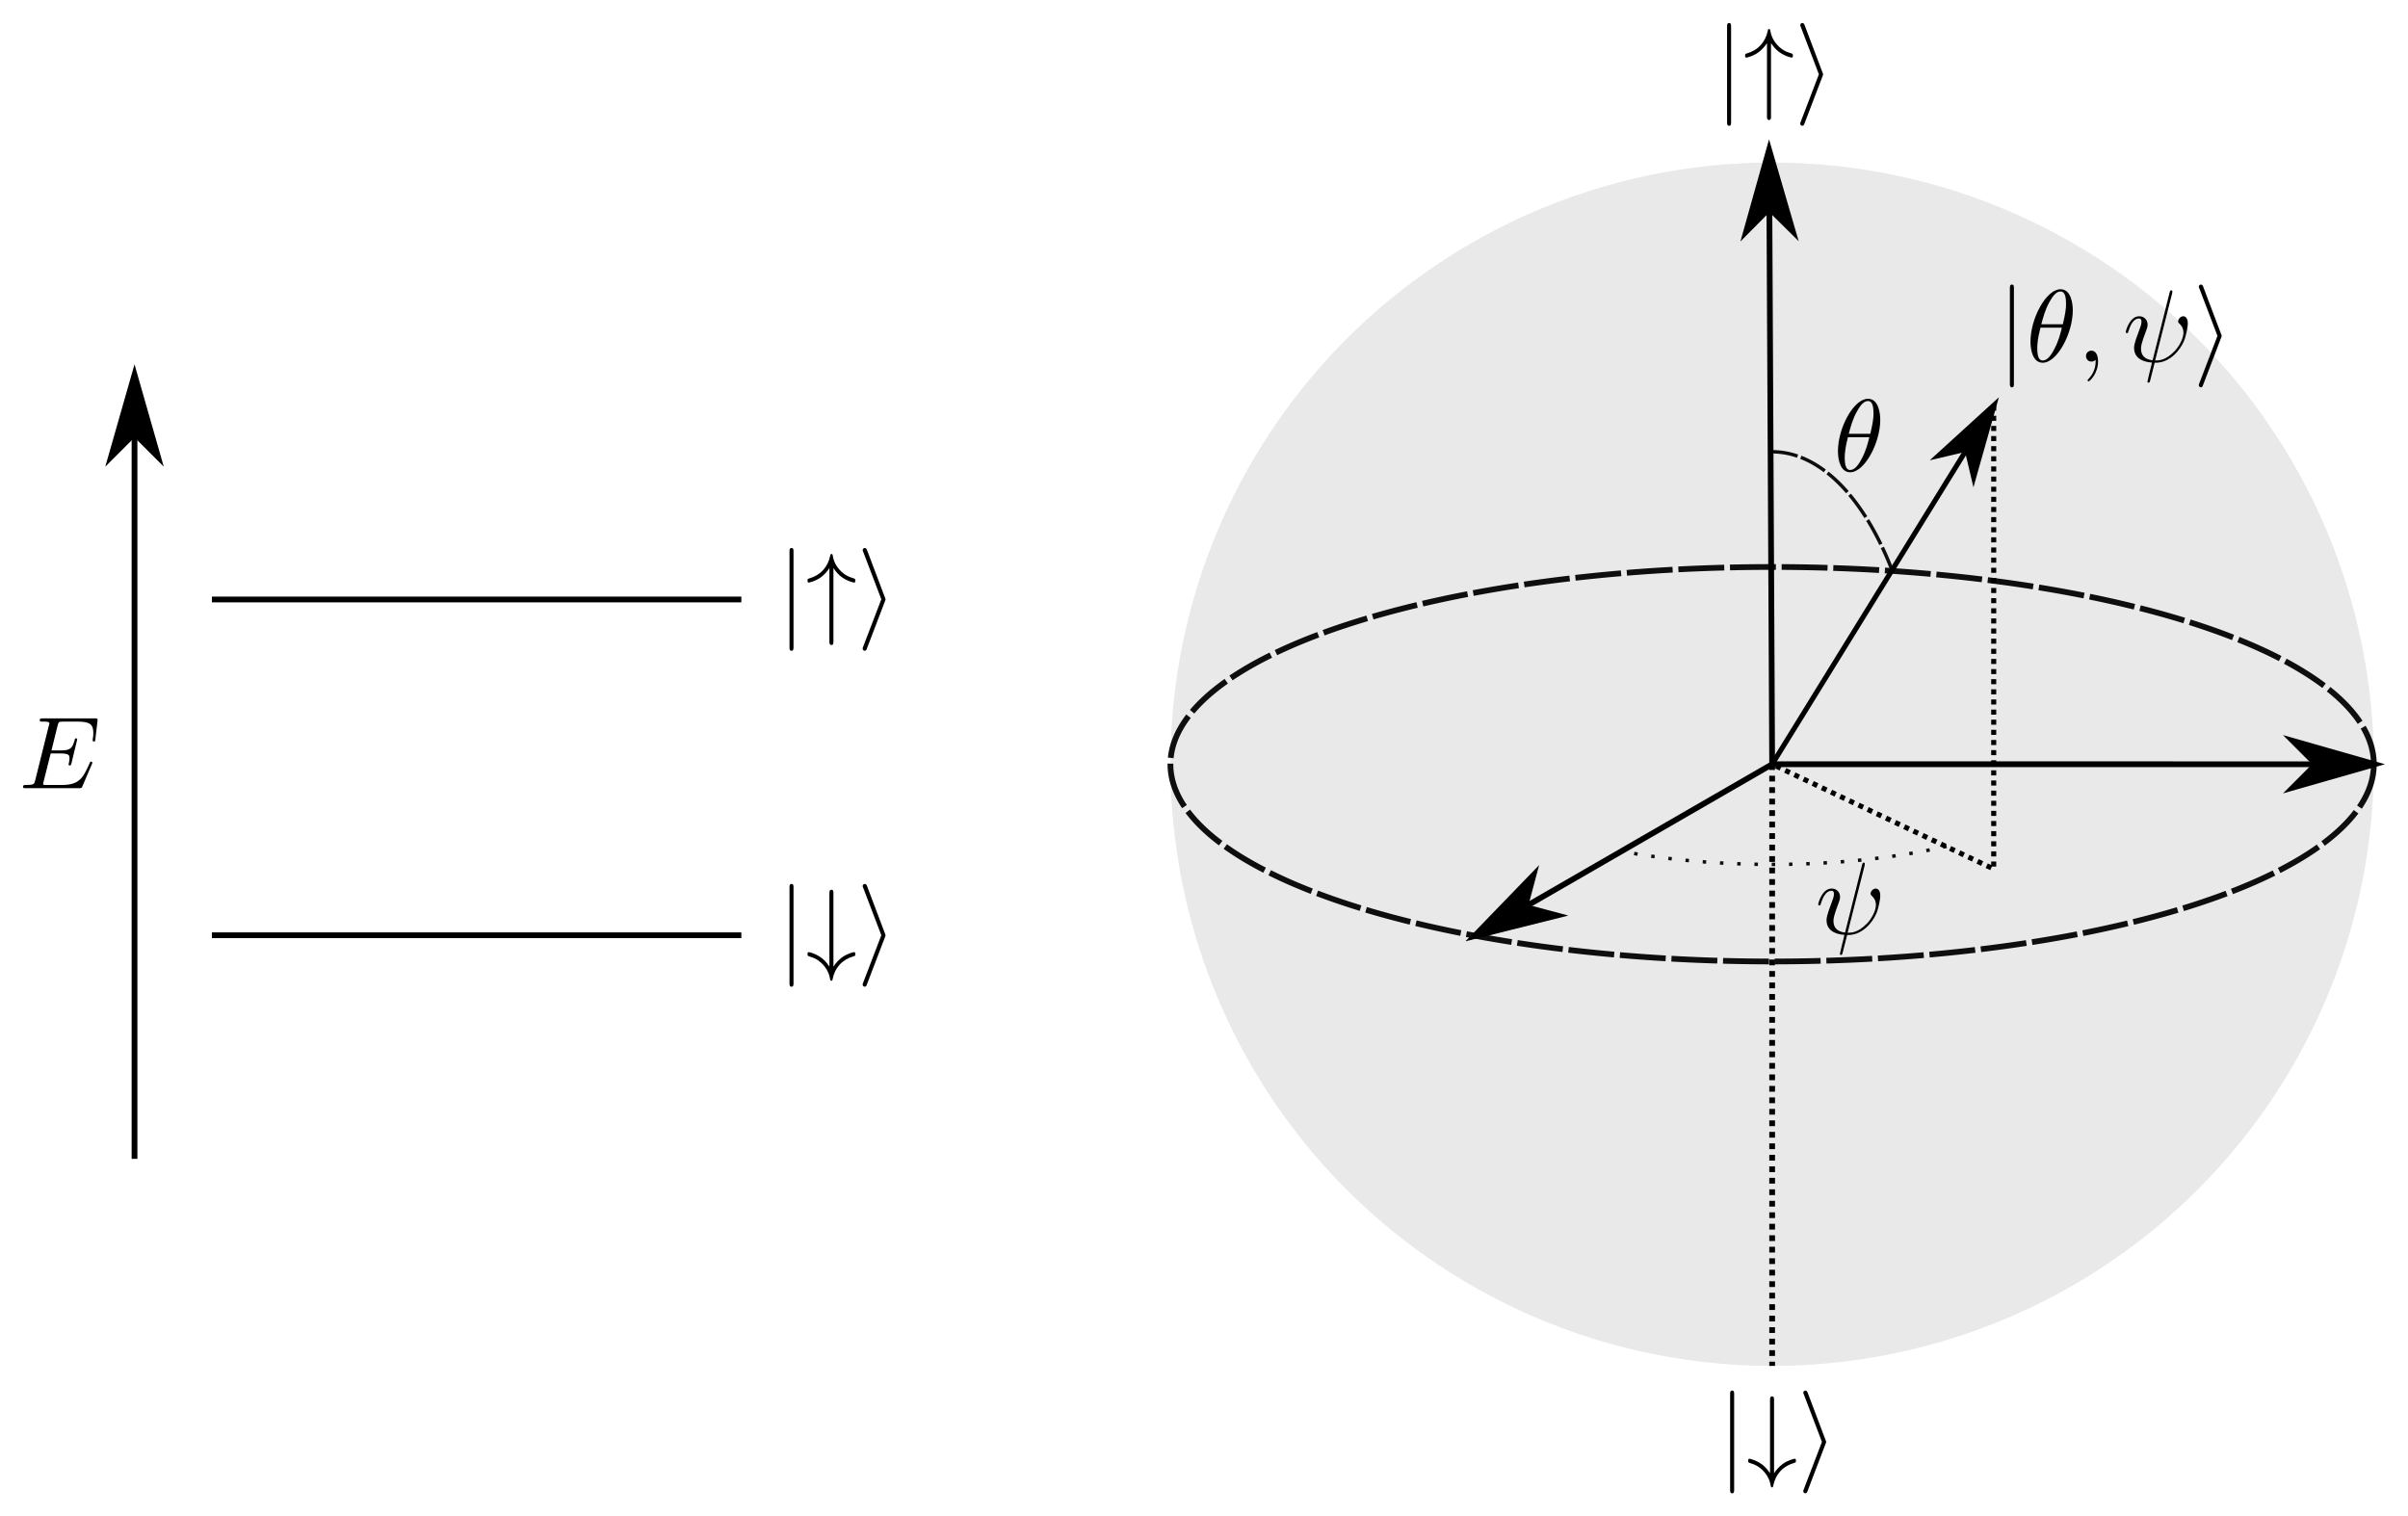 <?xml version="1.0" encoding="UTF-8" standalone="no"?>
<!-- Created with Inkscape (http://www.inkscape.org/) -->

<svg
   width="209.157mm"
   height="131.718mm"
   viewBox="0 0 209.157 131.718"
   version="1.1"
   id="svg5"
   sodipodi:docname="two-level.svg"
   inkscape:version="1.1.2 (0a00cf5339, 2022-02-04, custom)"
   xmlns:inkscape="http://www.inkscape.org/namespaces/inkscape"
   xmlns:sodipodi="http://sodipodi.sourceforge.net/DTD/sodipodi-0.dtd"
   xmlns="http://www.w3.org/2000/svg"
   xmlns:svg="http://www.w3.org/2000/svg"
   xmlns:ns3="http://www.iki.fi/pav/software/textext/">
  <sodipodi:namedview
     id="namedview7"
     pagecolor="#ffffff"
     bordercolor="#666666"
     borderopacity="1.0"
     inkscape:pageshadow="2"
     inkscape:pageopacity="0.0"
     inkscape:pagecheckerboard="0"
     inkscape:document-units="mm"
     showgrid="false"
     inkscape:snap-object-midpoints="true"
     inkscape:snap-intersection-paths="true"
     inkscape:zoom="1.1441868"
     inkscape:cx="442.67248"
     inkscape:cy="211.94092"
     inkscape:window-width="1920"
     inkscape:window-height="1135"
     inkscape:window-x="0"
     inkscape:window-y="259"
     inkscape:window-maximized="1"
     inkscape:current-layer="layer1"
     inkscape:snap-smooth-nodes="true"
     inkscape:object-paths="true"
     inkscape:snap-bbox="false"
     inkscape:bbox-paths="true"
     inkscape:bbox-nodes="true"
     inkscape:snap-bbox-edge-midpoints="true"
     inkscape:snap-bbox-midpoints="true"
     showguides="true"
     inkscape:guide-bbox="true"
     fit-margin-top="2"
     fit-margin-left="2"
     fit-margin-right="2"
     fit-margin-bottom="2"
     lock-margins="true" />
  <defs
     id="defs2">
    <marker
       style="overflow:visible"
       id="Arrow1Lstart"
       refX="0"
       refY="0"
       orient="auto"
       inkscape:stockid="Arrow1Lstart"
       inkscape:isstock="true">
      <path
         transform="matrix(0.8,0,0,0.8,10,0)"
         style="fill:context-stroke;fill-rule:evenodd;stroke:context-stroke;stroke-width:1pt"
         d="M 0,0 5,-5 -12.5,0 5,5 Z"
         id="path1189" />
    </marker>
    <marker
       style="overflow:visible"
       id="Arrow1Lend"
       refX="0"
       refY="0"
       orient="auto"
       inkscape:stockid="Arrow1Lend"
       inkscape:isstock="true">
      <path
         transform="matrix(-0.8,0,0,-0.8,-10,0)"
         style="fill:context-stroke;fill-rule:evenodd;stroke:context-stroke;stroke-width:1pt"
         d="M 0,0 5,-5 -12.5,0 5,5 Z"
         id="path1192" />
    </marker>
  </defs>
  <g
     inkscape:label="Layer 1"
     inkscape:groupmode="layer"
     id="layer1"
     transform="translate(-2.494,-27.39)">
    <circle
       style="opacity:0.94;fill:#e6e6e6;fill-opacity:0.963;stroke:none;stroke-width:0.499;stroke-linejoin:round;stroke-miterlimit:4;stroke-dasharray:none;stroke-dashoffset:0"
       id="path870"
       cx="156.421"
       cy="93.774"
       r="52.263" />
    <path
       id="circle996"
       style="opacity:0.94;fill:none;fill-opacity:0.963;stroke:#000000;stroke-width:0.499;stroke-linejoin:round;stroke-miterlimit:4;stroke-dasharray:3.988, 0.499;stroke-dashoffset:0"
       d="m 208.683,93.774 a 52.263,17.134 0 0 1 -52.263,17.134 52.263,17.134 0 0 1 -52.263,-17.134 52.263,17.134 0 0 1 52.263,-17.134 52.263,17.134 0 0 1 52.263,17.134 z" />
    <g
       id="path1185">
      <path
         style="color:#000000;fill:#000000;-inkscape-stroke:none"
         d="m 156.354,93.525 -25.863,14.932 0.248,0.432 25.75,-14.865 h 52.195 v -0.498 z"
         id="path6158" />
      <g
         id="g6140">
        <g
           id="path6150">
          <path
             style="color:#000000;fill:#000000;fill-rule:evenodd;stroke-width:0.399pt;-inkscape-stroke:none"
             d="m 203.698,93.774 -1.994,1.994 6.98,-1.994 -6.98,-1.994 z"
             id="path6154" />
          <path
             style="color:#000000;fill:#000000;fill-rule:evenodd;-inkscape-stroke:none"
             d="m 200.791,91.242 2.531,2.531 -2.531,2.533 8.859,-2.533 z m 1.826,1.074 5.098,1.457 -5.096,1.455 1.455,-1.455 -0.188,-0.188 z"
             id="path6156" />
        </g>
        <g
           id="path6142">
          <path
             style="color:#000000;fill:#000000;fill-rule:evenodd;stroke-width:0.399pt;-inkscape-stroke:none"
             d="m 134.932,106.181 0.73,-2.724 -5.047,5.217 7.042,-1.763 z"
             id="path6146" />
          <path
             style="color:#000000;fill:#000000;fill-rule:evenodd;-inkscape-stroke:none"
             d="m 136.184,102.533 -6.408,6.625 8.941,-2.238 -3.459,-0.928 z m -1.045,1.846 -0.533,1.99 0.258,0.068 1.732,0.465 -5.146,1.289 z"
             id="path6148" />
        </g>
      </g>
    </g>
    <g
       id="path1187">
      <path
         style="color:#000000;fill:#000000;-inkscape-stroke:none"
         d="m 156.406,40.461 -0.5,0.002 0.266,53.312 0.498,-0.002 z"
         id="path6172" />
      <g
         id="g6162">
        <g
           id="path6164">
          <path
             style="color:#000000;fill:#000000;fill-rule:evenodd;stroke-width:0.399pt;-inkscape-stroke:none"
             d="m 156.181,45.447 2.004,1.984 -2.029,-6.97 -1.96,6.989 z"
             id="path6168" />
          <path
             style="color:#000000;fill:#000000;fill-rule:evenodd;-inkscape-stroke:none"
             d="m 156.152,39.494 -2.488,8.873 2.518,-2.543 2.545,2.518 z m 0.008,1.936 1.482,5.09 -1.463,-1.449 -0.188,0.189 -1.262,1.273 z"
             id="path6170" />
        </g>
      </g>
    </g>
    <g
       transform="matrix(0.894,0,0,0.894,152.507,29.39)"
       ns3:version="1.8.1"
       ns3:texconverter="pdflatex"
       ns3:pdfconverter="inkscape"
       ns3:text="$\\ket{\\uparrow}$"
       ns3:preamble="/home/tana/Documents/Conferences/FINESS22/poster_packages.tex"
       ns3:scale="3.38"
       ns3:alignment="middle center"
       ns3:stroke-to-path="0"
       ns3:jacobian_sqrt="0.894291"
       id="g1605">
      <defs
         id="id-99e73245-8ef5-4d43-b2bd-169705feafc3">
        <g
           id="id-b5d34065-736b-4e69-b8fc-2a62c05e63fe">
          <g
             id="id-66448e23-67ca-4f1e-a440-0381451ea1c5" />
          <g
             id="id-b6625240-ebeb-47a9-850f-d83fe9310f5b">
            <path
               d="m 1.578,-7.125 c 0,-0.172 0,-0.359 -0.188,-0.359 -0.203,0 -0.203,0.188 -0.203,0.359 v 9.266 c 0,0.172 0,0.359 0.203,0.359 0.188,0 0.188,-0.188 0.188,-0.359 z m 0,0"
               id="id-a5d15ec4-432a-4491-84d6-5c38eb37fd38" />
          </g>
          <g
             id="id-cf066c1f-c7de-4f94-8677-fe248bc28983">
            <path
               d="m 2.688,-5.531 c 0.25,0.375 0.516,0.656 0.766,0.844 0.609,0.453 1.219,0.562 1.234,0.562 0.125,0 0.125,-0.109 0.125,-0.188 0,-0.156 0,-0.172 -0.234,-0.25 C 3.906,-4.75 3.516,-5.109 3.297,-5.359 2.781,-5.906 2.656,-6.5 2.609,-6.812 2.594,-6.875 2.547,-6.906 2.5,-6.906 c -0.094,0 -0.109,0.062 -0.125,0.172 C 2.141,-5.625 1.438,-4.844 0.344,-4.531 0.188,-4.484 0.172,-4.484 0.172,-4.312 c 0,0.078 0,0.188 0.125,0.188 0.016,0 0.609,-0.109 1.172,-0.516 0.328,-0.25 0.609,-0.547 0.828,-0.891 v 7.109 c 0,0.172 0,0.359 0.203,0.359 0.188,0 0.188,-0.188 0.188,-0.359 z m 0,0"
               id="id-863c486b-382a-4fcf-92a2-62daa8ffcfe3" />
          </g>
          <g
             id="id-64aabc15-8cd5-497e-8c56-ecdaec39868a">
            <path
               d="M 2.719,-2.328 C 2.766,-2.438 2.766,-2.469 2.766,-2.5 c 0,-0.016 0,-0.047 -0.047,-0.156 L 0.984,-7.25 c -0.062,-0.172 -0.125,-0.234 -0.234,-0.234 -0.109,0 -0.203,0.094 -0.203,0.203 0,0.031 0,0.047 0.047,0.156 L 2.359,-2.5 0.594,2.109 C 0.547,2.219 0.547,2.25 0.547,2.297 0.547,2.406 0.641,2.5 0.75,2.5 0.875,2.5 0.922,2.391 0.953,2.297 Z m 0,0"
               id="id-7b67b8a9-f81d-4a4b-9888-0aab236e5ccd" />
          </g>
        </g>
      </defs>
      <g
         fill="#000000"
         fill-opacity="1"
         id="id-7468e899-0ed9-42d9-80a4-15da085db993"
         transform="translate(-149.9,-127.281)">
        <g
           transform="translate(148.712,134.765)"
           id="g1596">
          <path
             d="m 1.578,-7.125 c 0,-0.172 0,-0.359 -0.188,-0.359 -0.203,0 -0.203,0.188 -0.203,0.359 v 9.266 c 0,0.172 0,0.359 0.203,0.359 0.188,0 0.188,-0.188 0.188,-0.359 z m 0,0"
             id="id-57ada7b7-48ae-45ee-8f5a-31a5363cf5c8" />
        </g>
        <g
           transform="translate(151.48,134.765)"
           id="g1599">
          <path
             d="m 2.688,-5.531 c 0.25,0.375 0.516,0.656 0.766,0.844 0.609,0.453 1.219,0.562 1.234,0.562 0.125,0 0.125,-0.109 0.125,-0.188 0,-0.156 0,-0.172 -0.234,-0.25 C 3.906,-4.75 3.516,-5.109 3.297,-5.359 2.781,-5.906 2.656,-6.5 2.609,-6.812 2.594,-6.875 2.547,-6.906 2.5,-6.906 c -0.094,0 -0.109,0.062 -0.125,0.172 C 2.141,-5.625 1.438,-4.844 0.344,-4.531 0.188,-4.484 0.172,-4.484 0.172,-4.312 c 0,0.078 0,0.188 0.125,0.188 0.016,0 0.609,-0.109 1.172,-0.516 0.328,-0.25 0.609,-0.547 0.828,-0.891 v 7.109 c 0,0.172 0,0.359 0.203,0.359 0.188,0 0.188,-0.188 0.188,-0.359 z m 0,0"
             id="id-74c3b383-31f7-4e72-9c42-e34692c405ee" />
        </g>
        <g
           transform="translate(156.461,134.765)"
           id="g1602">
          <path
             d="M 2.719,-2.328 C 2.766,-2.438 2.766,-2.469 2.766,-2.5 c 0,-0.016 0,-0.047 -0.047,-0.156 L 0.984,-7.25 c -0.062,-0.172 -0.125,-0.234 -0.234,-0.234 -0.109,0 -0.203,0.094 -0.203,0.203 0,0.031 0,0.047 0.047,0.156 L 2.359,-2.5 0.594,2.109 C 0.547,2.219 0.547,2.25 0.547,2.297 0.547,2.406 0.641,2.5 0.75,2.5 0.875,2.5 0.922,2.391 0.953,2.297 Z m 0,0"
             id="id-fdd6a130-dee1-45f9-a80c-5aa9d6415286" />
        </g>
      </g>
    </g>
    <path
       style="fill:none;stroke:#000000;stroke-width:0.499;stroke-linecap:butt;stroke-linejoin:miter;stroke-miterlimit:4;stroke-dasharray:0.499, 0.499;stroke-dashoffset:0;stroke-opacity:1"
       d="M 156.421,93.774 V 146.036"
       id="path1757" />
    <g
       transform="matrix(0.894,0,0,0.894,152.772,148.18)"
       ns3:version="1.8.1"
       ns3:texconverter="pdflatex"
       ns3:pdfconverter="inkscape"
       ns3:text="$\\ket{\\downarrow}$"
       ns3:preamble="/home/tana/Documents/Conferences/FINESS22/poster_packages.tex"
       ns3:scale="3.38"
       ns3:alignment="middle center"
       ns3:stroke-to-path="0"
       ns3:jacobian_sqrt="0.894291"
       id="g1889">
      <defs
         id="id-ec88133a-e018-4eb8-b65b-a8a59ed40998">
        <g
           id="id-4ddd0b5d-57f9-40ec-858d-4ea0da9791a5">
          <g
             id="id-b5fe687f-c496-4513-9890-5dc5904b912b" />
          <g
             id="id-2ce6ea1e-6adf-42c9-aba6-f68acdf152a2">
            <path
               d="m 1.578,-7.125 c 0,-0.172 0,-0.359 -0.188,-0.359 -0.203,0 -0.203,0.188 -0.203,0.359 v 9.266 c 0,0.172 0,0.359 0.203,0.359 0.188,0 0.188,-0.188 0.188,-0.359 z m 0,0"
               id="id-7006a152-312e-4149-aee2-f601fa1a441f" />
          </g>
          <g
             id="id-29454e19-79ad-4b88-9936-337f291521c2">
            <path
               d="m 2.688,-6.562 c 0,-0.172 0,-0.359 -0.188,-0.359 -0.203,0 -0.203,0.188 -0.203,0.359 v 7.109 c -0.25,-0.375 -0.516,-0.656 -0.766,-0.844 -0.609,-0.453 -1.219,-0.562 -1.234,-0.562 -0.125,0 -0.125,0.109 -0.125,0.188 0,0.156 0,0.172 0.234,0.25 C 1.078,-0.234 1.469,0.125 1.688,0.375 2.203,0.922 2.328,1.516 2.375,1.828 2.391,1.875 2.422,1.922 2.5,1.922 c 0.078,0 0.094,-0.062 0.109,-0.156 0.219,-1.125 0.938,-1.906 2.031,-2.219 C 4.797,-0.5 4.812,-0.5 4.812,-0.672 c 0,-0.078 0,-0.188 -0.125,-0.188 -0.016,0 -0.609,0.109 -1.172,0.516 C 3.188,-0.094 2.906,0.203 2.688,0.547 Z m 0,0"
               id="id-9a845f54-3e57-4416-95da-b1a120e7f5e0" />
          </g>
          <g
             id="id-8fee13e6-60eb-4ee0-bdfb-db10d362da03">
            <path
               d="M 2.719,-2.328 C 2.766,-2.438 2.766,-2.469 2.766,-2.5 c 0,-0.016 0,-0.047 -0.047,-0.156 L 0.984,-7.25 c -0.062,-0.172 -0.125,-0.234 -0.234,-0.234 -0.109,0 -0.203,0.094 -0.203,0.203 0,0.031 0,0.047 0.047,0.156 L 2.359,-2.5 0.594,2.109 C 0.547,2.219 0.547,2.25 0.547,2.297 0.547,2.406 0.641,2.5 0.75,2.5 0.875,2.5 0.922,2.391 0.953,2.297 Z m 0,0"
               id="id-86d78a95-3cdd-418e-bbfa-05c1e6af151d" />
          </g>
        </g>
      </defs>
      <g
         fill="#000000"
         fill-opacity="1"
         id="id-52deb82c-6c74-45ac-9942-3f650f20275e"
         transform="translate(-149.9,-127.281)">
        <g
           transform="translate(148.712,134.765)"
           id="g1976">
          <path
             d="m 1.578,-7.125 c 0,-0.172 0,-0.359 -0.188,-0.359 -0.203,0 -0.203,0.188 -0.203,0.359 v 9.266 c 0,0.172 0,0.359 0.203,0.359 0.188,0 0.188,-0.188 0.188,-0.359 z m 0,0"
             id="id-074be8a7-301e-4ea0-a72c-12fa9e37610b" />
        </g>
        <g
           transform="translate(151.48,134.765)"
           id="g1979">
          <path
             d="m 2.688,-6.562 c 0,-0.172 0,-0.359 -0.188,-0.359 -0.203,0 -0.203,0.188 -0.203,0.359 v 7.109 c -0.25,-0.375 -0.516,-0.656 -0.766,-0.844 -0.609,-0.453 -1.219,-0.562 -1.234,-0.562 -0.125,0 -0.125,0.109 -0.125,0.188 0,0.156 0,0.172 0.234,0.25 C 1.078,-0.234 1.469,0.125 1.688,0.375 2.203,0.922 2.328,1.516 2.375,1.828 2.391,1.875 2.422,1.922 2.5,1.922 c 0.078,0 0.094,-0.062 0.109,-0.156 0.219,-1.125 0.938,-1.906 2.031,-2.219 C 4.797,-0.5 4.812,-0.5 4.812,-0.672 c 0,-0.078 0,-0.188 -0.125,-0.188 -0.016,0 -0.609,0.109 -1.172,0.516 C 3.188,-0.094 2.906,0.203 2.688,0.547 Z m 0,0"
             id="id-7e0fe21f-1b7f-4648-a9d5-c370088c09d1" />
        </g>
        <g
           transform="translate(156.461,134.765)"
           id="g1982">
          <path
             d="M 2.719,-2.328 C 2.766,-2.438 2.766,-2.469 2.766,-2.5 c 0,-0.016 0,-0.047 -0.047,-0.156 L 0.984,-7.25 c -0.062,-0.172 -0.125,-0.234 -0.234,-0.234 -0.109,0 -0.203,0.094 -0.203,0.203 0,0.031 0,0.047 0.047,0.156 L 2.359,-2.5 0.594,2.109 C 0.547,2.219 0.547,2.25 0.547,2.297 0.547,2.406 0.641,2.5 0.75,2.5 0.875,2.5 0.922,2.391 0.953,2.297 Z m 0,0"
             id="id-9c7d3bcd-1eb5-4f06-b6ef-3011e6e71ff7" />
        </g>
      </g>
    </g>
    <path
       style="fill:none;stroke:#000000;stroke-width:0.44;stroke-linecap:butt;stroke-linejoin:miter;stroke-miterlimit:4;stroke-dasharray:0.44, 0.44;stroke-dashoffset:0;stroke-opacity:1"
       d="M 175.666,62.625 V 102.875 L 156.421,93.774"
       id="path2056"
       sodipodi:nodetypes="ccc" />
    <path
       style="opacity:0.94;fill:none;fill-opacity:0.963;stroke:#000000;stroke-width:0.3;stroke-linejoin:round;stroke-miterlimit:4;stroke-dasharray:0.3, 1.2;stroke-dashoffset:0"
       id="path2363"
       sodipodi:type="arc"
       sodipodi:cx="156.42087"
       sodipodi:cy="93.773972"
       sodipodi:rx="26.417921"
       sodipodi:ry="8.7042913"
       sodipodi:start="0.95999052"
       sodipodi:end="2.0919358"
       sodipodi:arc-type="arc"
       d="m 171.572,100.904 a 26.418,8.704 0 0 1 -28.304,0.418"
       sodipodi:open="true" />
    <g
       id="path2980">
      <path
         style="color:#000000;fill:#000000;-inkscape-stroke:none"
         d="m 175.479,62.51 -19.244,31.148 0.373,0.23 19.246,-31.148 z"
         id="path6136" />
      <g
         id="g6126">
        <g
           id="path6128">
          <path
             style="color:#000000;fill:#000000;fill-rule:evenodd;stroke-width:0.352pt;-inkscape-stroke:none"
             d="m 173.355,66.365 0.572,2.421 1.739,-6.161 -4.732,4.312 z"
             id="path6132" />
          <path
             style="color:#000000;fill:#000000;fill-rule:evenodd;-inkscape-stroke:none"
             d="m 176.115,61.898 -6.008,5.475 3.074,-0.725 0.725,3.072 z m -0.898,1.455 -1.27,4.498 -0.418,-1.768 -0.229,0.053 -1.541,0.365 z"
             id="path6134" />
        </g>
      </g>
    </g>
    <g
       transform="matrix(0.894,0,0,0.894,177.072,52.109)"
       ns3:version="1.8.1"
       ns3:texconverter="pdflatex"
       ns3:pdfconverter="inkscape"
       ns3:text="$\\ket{\\theta, \\psi}$"
       ns3:preamble="/home/tana/Documents/Conferences/FINESS22/poster_packages.tex"
       ns3:scale="3.38"
       ns3:alignment="middle center"
       ns3:stroke-to-path="0"
       ns3:jacobian_sqrt="0.894291"
       id="g3398">
      <defs
         id="id-562c426f-3bd7-4c7c-9b64-873548d07f95">
        <g
           id="id-2ca2918a-8d29-4ebf-951d-05439b3e0e32">
          <g
             id="id-da241515-2960-4652-bd3d-7be69d629d16" />
          <g
             id="id-55f473a9-0b79-41ce-b3f2-0393b915b912">
            <path
               d="m 1.578,-7.125 c 0,-0.172 0,-0.359 -0.188,-0.359 -0.203,0 -0.203,0.188 -0.203,0.359 v 9.266 c 0,0.172 0,0.359 0.203,0.359 0.188,0 0.188,-0.188 0.188,-0.359 z m 0,0"
               id="id-7fc57840-47f7-4f76-9b10-4034efadc432" />
          </g>
          <g
             id="id-6136f627-f36b-4123-ba66-86f4fc5b753b">
            <path
               d="M 2.719,-2.328 C 2.766,-2.438 2.766,-2.469 2.766,-2.5 c 0,-0.016 0,-0.047 -0.047,-0.156 L 0.984,-7.25 c -0.062,-0.172 -0.125,-0.234 -0.234,-0.234 -0.109,0 -0.203,0.094 -0.203,0.203 0,0.031 0,0.047 0.047,0.156 L 2.359,-2.5 0.594,2.109 C 0.547,2.219 0.547,2.25 0.547,2.297 0.547,2.406 0.641,2.5 0.75,2.5 0.875,2.5 0.922,2.391 0.953,2.297 Z m 0,0"
               id="id-d3bd4641-6b3c-44f3-b9f1-61cdaf601371" />
          </g>
          <g
             id="id-f119211d-b96a-4a62-9134-e0585ddfbff1" />
          <g
             id="id-3cd268c1-2cae-4107-af76-a3ff8fc3da51">
            <path
               d="m 4.531,-4.984 c 0,-0.656 -0.172,-2.047 -1.188,-2.047 -1.391,0 -2.922,2.812 -2.922,5.094 0,0.938 0.281,2.047 1.188,2.047 1.406,0 2.922,-2.859 2.922,-5.094 z M 1.469,-3.625 C 1.641,-4.25 1.844,-5.047 2.25,-5.766 2.516,-6.25 2.875,-6.812 3.328,-6.812 c 0.484,0 0.547,0.641 0.547,1.203 0,0.5 -0.078,1 -0.312,1.984 z m 2,0.328 C 3.359,-2.844 3.156,-2 2.766,-1.281 c -0.344,0.688 -0.719,1.172 -1.156,1.172 -0.328,0 -0.531,-0.297 -0.531,-1.219 0,-0.422 0.062,-1 0.312,-1.969 z m 0,0"
               id="id-583b427c-2441-4629-a95c-a63d3c0f7ecb" />
          </g>
          <g
             id="id-117ed245-7e78-4faf-acc2-d9b6a4149c87">
            <path
               d="m 2.031,-0.016 c 0,-0.656 -0.25,-1.047 -0.641,-1.047 -0.328,0 -0.531,0.25 -0.531,0.531 C 0.859,-0.266 1.062,0 1.391,0 1.5,0 1.641,-0.047 1.734,-0.125 1.766,-0.156 1.781,-0.156 1.781,-0.156 c 0.016,0 0.016,0 0.016,0.141 0,0.75 -0.344,1.344 -0.672,1.672 -0.109,0.109 -0.109,0.125 -0.109,0.156 0,0.078 0.047,0.109 0.094,0.109 0.109,0 0.922,-0.766 0.922,-1.938 z m 0,0"
               id="id-65646fde-ecba-4da7-bd70-098e37f55b7e" />
          </g>
          <g
             id="id-565a491d-609e-4caa-a9b1-38807fc3a5d9">
            <path
               d="m 4.812,-6.656 c 0,-0.047 0.016,-0.109 0.016,-0.156 0,-0.094 -0.062,-0.109 -0.109,-0.109 -0.109,0 -0.109,0.031 -0.156,0.203 L 2.906,-0.125 c -0.75,-0.094 -1.125,-0.469 -1.125,-1.125 0,-0.203 0,-0.453 0.531,-1.844 0.047,-0.125 0.109,-0.297 0.109,-0.5 0,-0.438 -0.312,-0.812 -0.812,-0.812 -0.953,0 -1.312,1.453 -1.312,1.531 0,0.109 0.094,0.109 0.109,0.109 0.109,0 0.109,-0.031 0.156,-0.188 0.281,-0.938 0.672,-1.234 1.016,-1.234 0.078,0 0.25,0 0.25,0.312 0,0.266 -0.109,0.516 -0.234,0.859 C 1.109,-1.75 1.109,-1.5 1.109,-1.328 1.109,-0.375 1.891,0.031 2.844,0.094 2.766,0.453 2.766,0.469 2.625,1 2.609,1.109 2.406,1.906 2.406,1.938 c 0,0.016 0,0.109 0.109,0.109 0.031,0 0.078,0 0.094,-0.047 0.031,-0.016 0.094,-0.266 0.125,-0.406 l 0.375,-1.484 c 0.375,0 1.25,0 2.188,-1.062 0.406,-0.469 0.609,-0.906 0.719,-1.203 0.094,-0.25 0.312,-1.109 0.312,-1.547 0,-0.562 -0.266,-0.703 -0.438,-0.703 -0.25,0 -0.5,0.266 -0.5,0.484 0,0.125 0.062,0.188 0.156,0.266 0.109,0.109 0.359,0.359 0.359,0.844 0,0.641 -0.516,1.453 -0.875,1.812 -0.875,0.891 -1.516,0.891 -1.875,0.891 z m 0,0"
               id="id-b0e40d81-ed20-4e56-b477-3ddb8e89f0a7" />
          </g>
        </g>
      </defs>
      <g
         fill="#000000"
         fill-opacity="1"
         id="id-52f067b3-c902-4118-a91d-273e8732e19a"
         transform="translate(-149.9,-127.281)">
        <g
           transform="translate(148.712,134.765)"
           id="g3379">
          <path
             d="m 1.578,-7.125 c 0,-0.172 0,-0.359 -0.188,-0.359 -0.203,0 -0.203,0.188 -0.203,0.359 v 9.266 c 0,0.172 0,0.359 0.203,0.359 0.188,0 0.188,-0.188 0.188,-0.359 z m 0,0"
             id="id-a4574c60-7317-4a68-baee-21c848b45be5" />
        </g>
      </g>
      <g
         fill="#000000"
         fill-opacity="1"
         id="id-77ef881c-a8dd-4be3-964e-d84a8b0d6cd8"
         transform="translate(-149.9,-127.281)">
        <g
           transform="translate(151.48,134.765)"
           id="g3383">
          <path
             d="m 4.531,-4.984 c 0,-0.656 -0.172,-2.047 -1.188,-2.047 -1.391,0 -2.922,2.812 -2.922,5.094 0,0.938 0.281,2.047 1.188,2.047 1.406,0 2.922,-2.859 2.922,-5.094 z M 1.469,-3.625 C 1.641,-4.25 1.844,-5.047 2.25,-5.766 2.516,-6.25 2.875,-6.812 3.328,-6.812 c 0.484,0 0.547,0.641 0.547,1.203 0,0.5 -0.078,1 -0.312,1.984 z m 2,0.328 C 3.359,-2.844 3.156,-2 2.766,-1.281 c -0.344,0.688 -0.719,1.172 -1.156,1.172 -0.328,0 -0.531,-0.297 -0.531,-1.219 0,-0.422 0.062,-1 0.312,-1.969 z m 0,0"
             id="id-58b4105a-89e0-47a3-b1ed-0daf1e3eec8e" />
        </g>
      </g>
      <g
         fill="#000000"
         fill-opacity="1"
         id="id-8d3c983f-ed1b-4654-9b2a-73a188a867d9"
         transform="translate(-149.9,-127.281)">
        <g
           transform="translate(156.435,134.765)"
           id="g3387">
          <path
             d="m 2.031,-0.016 c 0,-0.656 -0.25,-1.047 -0.641,-1.047 -0.328,0 -0.531,0.25 -0.531,0.531 C 0.859,-0.266 1.062,0 1.391,0 1.5,0 1.641,-0.047 1.734,-0.125 1.766,-0.156 1.781,-0.156 1.781,-0.156 c 0.016,0 0.016,0 0.016,0.141 0,0.75 -0.344,1.344 -0.672,1.672 -0.109,0.109 -0.109,0.125 -0.109,0.156 0,0.078 0.047,0.109 0.094,0.109 0.109,0 0.922,-0.766 0.922,-1.938 z m 0,0"
             id="id-e0d8c887-9f39-4684-86e3-9d4899186269" />
        </g>
      </g>
      <g
         fill="#000000"
         fill-opacity="1"
         id="id-83d4b1c4-4e8b-4849-9102-2f0bc3b5f8fe"
         transform="translate(-149.9,-127.281)">
        <g
           transform="translate(160.857,134.765)"
           id="g3391">
          <path
             d="m 4.812,-6.656 c 0,-0.047 0.016,-0.109 0.016,-0.156 0,-0.094 -0.062,-0.109 -0.109,-0.109 -0.109,0 -0.109,0.031 -0.156,0.203 L 2.906,-0.125 c -0.75,-0.094 -1.125,-0.469 -1.125,-1.125 0,-0.203 0,-0.453 0.531,-1.844 0.047,-0.125 0.109,-0.297 0.109,-0.5 0,-0.438 -0.312,-0.812 -0.812,-0.812 -0.953,0 -1.312,1.453 -1.312,1.531 0,0.109 0.094,0.109 0.109,0.109 0.109,0 0.109,-0.031 0.156,-0.188 0.281,-0.938 0.672,-1.234 1.016,-1.234 0.078,0 0.25,0 0.25,0.312 0,0.266 -0.109,0.516 -0.234,0.859 C 1.109,-1.75 1.109,-1.5 1.109,-1.328 1.109,-0.375 1.891,0.031 2.844,0.094 2.766,0.453 2.766,0.469 2.625,1 2.609,1.109 2.406,1.906 2.406,1.938 c 0,0.016 0,0.109 0.109,0.109 0.031,0 0.078,0 0.094,-0.047 0.031,-0.016 0.094,-0.266 0.125,-0.406 l 0.375,-1.484 c 0.375,0 1.25,0 2.188,-1.062 0.406,-0.469 0.609,-0.906 0.719,-1.203 0.094,-0.25 0.312,-1.109 0.312,-1.547 0,-0.562 -0.266,-0.703 -0.438,-0.703 -0.25,0 -0.5,0.266 -0.5,0.484 0,0.125 0.062,0.188 0.156,0.266 0.109,0.109 0.359,0.359 0.359,0.844 0,0.641 -0.516,1.453 -0.875,1.812 -0.875,0.891 -1.516,0.891 -1.875,0.891 z m 0,0"
             id="id-4ab39e89-417d-465c-be97-7caa7af7ab54" />
        </g>
      </g>
      <g
         fill="#000000"
         fill-opacity="1"
         id="id-d70834b5-1df6-4d89-95cb-8c949835a66f"
         transform="translate(-149.9,-127.281)">
        <g
           transform="translate(167.708,134.765)"
           id="g3395">
          <path
             d="M 2.719,-2.328 C 2.766,-2.438 2.766,-2.469 2.766,-2.5 c 0,-0.016 0,-0.047 -0.047,-0.156 L 0.984,-7.25 c -0.062,-0.172 -0.125,-0.234 -0.234,-0.234 -0.109,0 -0.203,0.094 -0.203,0.203 0,0.031 0,0.047 0.047,0.156 L 2.359,-2.5 0.594,2.109 C 0.547,2.219 0.547,2.25 0.547,2.297 0.547,2.406 0.641,2.5 0.75,2.5 0.875,2.5 0.922,2.391 0.953,2.297 Z m 0,0"
             id="id-387a6732-04bd-47a9-b18a-029851f474b6" />
        </g>
      </g>
    </g>
    <path
       style="opacity:0.94;fill:none;fill-opacity:0.963;stroke:#000000;stroke-width:0.3;stroke-linejoin:round;stroke-miterlimit:4;stroke-dasharray:2.4, 0.3;stroke-dashoffset:0"
       id="path3544"
       sodipodi:type="arc"
       sodipodi:cx="156.42087"
       sodipodi:cy="93.773987"
       sodipodi:rx="13.292874"
       sodipodi:ry="27.139511"
       sodipodi:start="4.7012122"
       sodipodi:end="5.6100734"
       sodipodi:arc-type="arc"
       d="m 156.272,66.636 a 13.293,27.14 0 0 1 10.542,10.218"
       sodipodi:open="true" />
    <g
       transform="matrix(0.894,0,0,0.894,162.138,62.028)"
       ns3:version="1.8.1"
       ns3:texconverter="pdflatex"
       ns3:pdfconverter="inkscape"
       ns3:text="$\\theta$"
       ns3:preamble="/home/tana/Documents/Conferences/FINESS22/poster_packages.tex"
       ns3:scale="3.38"
       ns3:alignment="middle center"
       ns3:stroke-to-path="0"
       ns3:jacobian_sqrt="0.894291"
       id="g4142">
      <defs
         id="id-e085d280-eb85-4a86-ad3a-f5cbcd526305">
        <g
           id="id-5cd1f3f6-5633-49c6-9208-cc3785dd027e">
          <g
             id="id-b3468689-7ea0-4ad3-87be-1f0e4e4de22f" />
          <g
             id="id-da8853d9-9956-4d9c-a157-631243519deb">
            <path
               d="m 4.531,-4.984 c 0,-0.656 -0.172,-2.047 -1.188,-2.047 -1.391,0 -2.922,2.812 -2.922,5.094 0,0.938 0.281,2.047 1.188,2.047 1.406,0 2.922,-2.859 2.922,-5.094 z M 1.469,-3.625 C 1.641,-4.25 1.844,-5.047 2.25,-5.766 2.516,-6.25 2.875,-6.812 3.328,-6.812 c 0.484,0 0.547,0.641 0.547,1.203 0,0.5 -0.078,1 -0.312,1.984 z m 2,0.328 C 3.359,-2.844 3.156,-2 2.766,-1.281 c -0.344,0.688 -0.719,1.172 -1.156,1.172 -0.328,0 -0.531,-0.297 -0.531,-1.219 0,-0.422 0.062,-1 0.312,-1.969 z m 0,0"
               id="id-19c2dfc7-710e-47bd-a88e-eb310a8bfb6a" />
          </g>
        </g>
      </defs>
      <g
         fill="#000000"
         fill-opacity="1"
         id="id-55c9d45a-fb9d-4bb1-a58e-7ade74fcb26d"
         transform="translate(-149.134,-127.734)">
        <g
           transform="translate(148.712,134.765)"
           id="g4139">
          <path
             d="m 4.531,-4.984 c 0,-0.656 -0.172,-2.047 -1.188,-2.047 -1.391,0 -2.922,2.812 -2.922,5.094 0,0.938 0.281,2.047 1.188,2.047 1.406,0 2.922,-2.859 2.922,-5.094 z M 1.469,-3.625 C 1.641,-4.25 1.844,-5.047 2.25,-5.766 2.516,-6.25 2.875,-6.812 3.328,-6.812 c 0.484,0 0.547,0.641 0.547,1.203 0,0.5 -0.078,1 -0.312,1.984 z m 2,0.328 C 3.359,-2.844 3.156,-2 2.766,-1.281 c -0.344,0.688 -0.719,1.172 -1.156,1.172 -0.328,0 -0.531,-0.297 -0.531,-1.219 0,-0.422 0.062,-1 0.312,-1.969 z m 0,0"
             id="id-27805b6a-4894-47ba-ade5-9ab3c566b188" />
        </g>
      </g>
    </g>
    <g
       transform="matrix(0.894,0,0,0.894,160.421,102.322)"
       ns3:version="1.8.1"
       ns3:texconverter="pdflatex"
       ns3:pdfconverter="inkscape"
       ns3:text="$\\psi$"
       ns3:preamble="/home/tana/Documents/Conferences/FINESS22/poster_packages.tex"
       ns3:scale="3.38"
       ns3:alignment="middle center"
       ns3:stroke-to-path="0"
       ns3:jacobian_sqrt="0.894291"
       id="g4364">
      <defs
         id="id-b773f333-d853-4580-a2f6-64fb21605625">
        <g
           id="id-2a518042-7730-4956-a7ef-b5550ab7bb92">
          <g
             id="id-627c6574-a424-4114-b4a8-7f631d7bb14e" />
          <g
             id="id-6ed9e9b5-e366-4e5c-af89-0618428fd3b6">
            <path
               d="m 4.812,-6.656 c 0,-0.047 0.016,-0.109 0.016,-0.156 0,-0.094 -0.062,-0.109 -0.109,-0.109 -0.109,0 -0.109,0.031 -0.156,0.203 L 2.906,-0.125 c -0.75,-0.094 -1.125,-0.469 -1.125,-1.125 0,-0.203 0,-0.453 0.531,-1.844 0.047,-0.125 0.109,-0.297 0.109,-0.5 0,-0.438 -0.312,-0.812 -0.812,-0.812 -0.953,0 -1.312,1.453 -1.312,1.531 0,0.109 0.094,0.109 0.109,0.109 0.109,0 0.109,-0.031 0.156,-0.188 0.281,-0.938 0.672,-1.234 1.016,-1.234 0.078,0 0.25,0 0.25,0.312 0,0.266 -0.109,0.516 -0.234,0.859 C 1.109,-1.75 1.109,-1.5 1.109,-1.328 1.109,-0.375 1.891,0.031 2.844,0.094 2.766,0.453 2.766,0.469 2.625,1 2.609,1.109 2.406,1.906 2.406,1.938 c 0,0.016 0,0.109 0.109,0.109 0.031,0 0.078,0 0.094,-0.047 0.031,-0.016 0.094,-0.266 0.125,-0.406 l 0.375,-1.484 c 0.375,0 1.25,0 2.188,-1.062 0.406,-0.469 0.609,-0.906 0.719,-1.203 0.094,-0.25 0.312,-1.109 0.312,-1.547 0,-0.562 -0.266,-0.703 -0.438,-0.703 -0.25,0 -0.5,0.266 -0.5,0.484 0,0.125 0.062,0.188 0.156,0.266 0.109,0.109 0.359,0.359 0.359,0.844 0,0.641 -0.516,1.453 -0.875,1.812 -0.875,0.891 -1.516,0.891 -1.875,0.891 z m 0,0"
               id="id-33229a34-c365-40be-be5a-c35db64b78da" />
          </g>
        </g>
      </defs>
      <g
         fill="#000000"
         fill-opacity="1"
         id="id-0a0592e7-869a-4e47-8d82-a31d43dd9921"
         transform="translate(-149.009,-127.843)">
        <g
           transform="translate(148.712,134.765)"
           id="g4361">
          <path
             d="m 4.812,-6.656 c 0,-0.047 0.016,-0.109 0.016,-0.156 0,-0.094 -0.062,-0.109 -0.109,-0.109 -0.109,0 -0.109,0.031 -0.156,0.203 L 2.906,-0.125 c -0.75,-0.094 -1.125,-0.469 -1.125,-1.125 0,-0.203 0,-0.453 0.531,-1.844 0.047,-0.125 0.109,-0.297 0.109,-0.5 0,-0.438 -0.312,-0.812 -0.812,-0.812 -0.953,0 -1.312,1.453 -1.312,1.531 0,0.109 0.094,0.109 0.109,0.109 0.109,0 0.109,-0.031 0.156,-0.188 0.281,-0.938 0.672,-1.234 1.016,-1.234 0.078,0 0.25,0 0.25,0.312 0,0.266 -0.109,0.516 -0.234,0.859 C 1.109,-1.75 1.109,-1.5 1.109,-1.328 1.109,-0.375 1.891,0.031 2.844,0.094 2.766,0.453 2.766,0.469 2.625,1 2.609,1.109 2.406,1.906 2.406,1.938 c 0,0.016 0,0.109 0.109,0.109 0.031,0 0.078,0 0.094,-0.047 0.031,-0.016 0.094,-0.266 0.125,-0.406 l 0.375,-1.484 c 0.375,0 1.25,0 2.188,-1.062 0.406,-0.469 0.609,-0.906 0.719,-1.203 0.094,-0.25 0.312,-1.109 0.312,-1.547 0,-0.562 -0.266,-0.703 -0.438,-0.703 -0.25,0 -0.5,0.266 -0.5,0.484 0,0.125 0.062,0.188 0.156,0.266 0.109,0.109 0.359,0.359 0.359,0.844 0,0.641 -0.516,1.453 -0.875,1.812 -0.875,0.891 -1.516,0.891 -1.875,0.891 z m 0,0"
             id="id-db4a6dc6-1a87-402e-bd13-d53148f81ad8" />
        </g>
      </g>
    </g>
    <path
       style="fill:none;stroke:#000000;stroke-width:0.5;stroke-linecap:butt;stroke-linejoin:miter;stroke-miterlimit:4;stroke-dasharray:none;stroke-opacity:1"
       d="M 20.902,79.463 H 66.886"
       id="path4627"
       sodipodi:nodetypes="cc" />
    <g
       transform="matrix(0.894,0,0,0.894,71.07,74.992)"
       ns3:version="1.8.1"
       ns3:texconverter="pdflatex"
       ns3:pdfconverter="inkscape"
       ns3:text="$\\ket{\\uparrow}$"
       ns3:preamble="/home/tana/Documents/Conferences/FINESS22/poster_packages.tex"
       ns3:scale="3.38"
       ns3:alignment="middle center"
       ns3:stroke-to-path="0"
       ns3:jacobian_sqrt="0.894291"
       id="g4743">
      <defs
         id="defs4727">
        <g
           id="g4725">
          <g
             id="g4711" />
          <g
             id="g4715">
            <path
               d="m 1.578,-7.125 c 0,-0.172 0,-0.359 -0.188,-0.359 -0.203,0 -0.203,0.188 -0.203,0.359 v 9.266 c 0,0.172 0,0.359 0.203,0.359 0.188,0 0.188,-0.188 0.188,-0.359 z m 0,0"
               id="path4713" />
          </g>
          <g
             id="g4719">
            <path
               d="m 2.688,-5.531 c 0.25,0.375 0.516,0.656 0.766,0.844 0.609,0.453 1.219,0.562 1.234,0.562 0.125,0 0.125,-0.109 0.125,-0.188 0,-0.156 0,-0.172 -0.234,-0.25 C 3.906,-4.75 3.516,-5.109 3.297,-5.359 2.781,-5.906 2.656,-6.5 2.609,-6.812 2.594,-6.875 2.547,-6.906 2.5,-6.906 c -0.094,0 -0.109,0.062 -0.125,0.172 C 2.141,-5.625 1.438,-4.844 0.344,-4.531 0.188,-4.484 0.172,-4.484 0.172,-4.312 c 0,0.078 0,0.188 0.125,0.188 0.016,0 0.609,-0.109 1.172,-0.516 0.328,-0.25 0.609,-0.547 0.828,-0.891 v 7.109 c 0,0.172 0,0.359 0.203,0.359 0.188,0 0.188,-0.188 0.188,-0.359 z m 0,0"
               id="path4717" />
          </g>
          <g
             id="g4723">
            <path
               d="M 2.719,-2.328 C 2.766,-2.438 2.766,-2.469 2.766,-2.5 c 0,-0.016 0,-0.047 -0.047,-0.156 L 0.984,-7.25 c -0.062,-0.172 -0.125,-0.234 -0.234,-0.234 -0.109,0 -0.203,0.094 -0.203,0.203 0,0.031 0,0.047 0.047,0.156 L 2.359,-2.5 0.594,2.109 C 0.547,2.219 0.547,2.25 0.547,2.297 0.547,2.406 0.641,2.5 0.75,2.5 0.875,2.5 0.922,2.391 0.953,2.297 Z m 0,0"
               id="path4721" />
          </g>
        </g>
      </defs>
      <g
         fill="#000000"
         fill-opacity="1"
         id="g4741"
         transform="translate(-149.9,-127.281)">
        <g
           transform="translate(148.712,134.765)"
           id="g4731">
          <path
             d="m 1.578,-7.125 c 0,-0.172 0,-0.359 -0.188,-0.359 -0.203,0 -0.203,0.188 -0.203,0.359 v 9.266 c 0,0.172 0,0.359 0.203,0.359 0.188,0 0.188,-0.188 0.188,-0.359 z m 0,0"
             id="path4729" />
        </g>
        <g
           transform="translate(151.48,134.765)"
           id="g4735">
          <path
             d="m 2.688,-5.531 c 0.25,0.375 0.516,0.656 0.766,0.844 0.609,0.453 1.219,0.562 1.234,0.562 0.125,0 0.125,-0.109 0.125,-0.188 0,-0.156 0,-0.172 -0.234,-0.25 C 3.906,-4.75 3.516,-5.109 3.297,-5.359 2.781,-5.906 2.656,-6.5 2.609,-6.812 2.594,-6.875 2.547,-6.906 2.5,-6.906 c -0.094,0 -0.109,0.062 -0.125,0.172 C 2.141,-5.625 1.438,-4.844 0.344,-4.531 0.188,-4.484 0.172,-4.484 0.172,-4.312 c 0,0.078 0,0.188 0.125,0.188 0.016,0 0.609,-0.109 1.172,-0.516 0.328,-0.25 0.609,-0.547 0.828,-0.891 v 7.109 c 0,0.172 0,0.359 0.203,0.359 0.188,0 0.188,-0.188 0.188,-0.359 z m 0,0"
             id="path4733" />
        </g>
        <g
           transform="translate(156.461,134.765)"
           id="g4739">
          <path
             d="M 2.719,-2.328 C 2.766,-2.438 2.766,-2.469 2.766,-2.5 c 0,-0.016 0,-0.047 -0.047,-0.156 L 0.984,-7.25 c -0.062,-0.172 -0.125,-0.234 -0.234,-0.234 -0.109,0 -0.203,0.094 -0.203,0.203 0,0.031 0,0.047 0.047,0.156 L 2.359,-2.5 0.594,2.109 C 0.547,2.219 0.547,2.25 0.547,2.297 0.547,2.406 0.641,2.5 0.75,2.5 0.875,2.5 0.922,2.391 0.953,2.297 Z m 0,0"
             id="path4737" />
        </g>
      </g>
    </g>
    <g
       transform="matrix(0.894,0,0,0.894,71.07,104.173)"
       ns3:version="1.8.1"
       ns3:texconverter="pdflatex"
       ns3:pdfconverter="inkscape"
       ns3:text="$\\ket{\\downarrow}$"
       ns3:preamble="/home/tana/Documents/Conferences/FINESS22/poster_packages.tex"
       ns3:scale="3.38"
       ns3:alignment="middle center"
       ns3:stroke-to-path="0"
       ns3:jacobian_sqrt="0.894291"
       id="g4777">
      <defs
         id="defs4761">
        <g
           id="g4759">
          <g
             id="g4745" />
          <g
             id="g4749">
            <path
               d="m 1.578,-7.125 c 0,-0.172 0,-0.359 -0.188,-0.359 -0.203,0 -0.203,0.188 -0.203,0.359 v 9.266 c 0,0.172 0,0.359 0.203,0.359 0.188,0 0.188,-0.188 0.188,-0.359 z m 0,0"
               id="path4747" />
          </g>
          <g
             id="g4753">
            <path
               d="m 2.688,-6.562 c 0,-0.172 0,-0.359 -0.188,-0.359 -0.203,0 -0.203,0.188 -0.203,0.359 v 7.109 c -0.25,-0.375 -0.516,-0.656 -0.766,-0.844 -0.609,-0.453 -1.219,-0.562 -1.234,-0.562 -0.125,0 -0.125,0.109 -0.125,0.188 0,0.156 0,0.172 0.234,0.25 C 1.078,-0.234 1.469,0.125 1.688,0.375 2.203,0.922 2.328,1.516 2.375,1.828 2.391,1.875 2.422,1.922 2.5,1.922 c 0.078,0 0.094,-0.062 0.109,-0.156 0.219,-1.125 0.938,-1.906 2.031,-2.219 C 4.797,-0.5 4.812,-0.5 4.812,-0.672 c 0,-0.078 0,-0.188 -0.125,-0.188 -0.016,0 -0.609,0.109 -1.172,0.516 C 3.188,-0.094 2.906,0.203 2.688,0.547 Z m 0,0"
               id="path4751" />
          </g>
          <g
             id="g4757">
            <path
               d="M 2.719,-2.328 C 2.766,-2.438 2.766,-2.469 2.766,-2.5 c 0,-0.016 0,-0.047 -0.047,-0.156 L 0.984,-7.25 c -0.062,-0.172 -0.125,-0.234 -0.234,-0.234 -0.109,0 -0.203,0.094 -0.203,0.203 0,0.031 0,0.047 0.047,0.156 L 2.359,-2.5 0.594,2.109 C 0.547,2.219 0.547,2.25 0.547,2.297 0.547,2.406 0.641,2.5 0.75,2.5 0.875,2.5 0.922,2.391 0.953,2.297 Z m 0,0"
               id="path4755" />
          </g>
        </g>
      </defs>
      <g
         fill="#000000"
         fill-opacity="1"
         id="g4775"
         transform="translate(-149.9,-127.281)">
        <g
           transform="translate(148.712,134.765)"
           id="g4765">
          <path
             d="m 1.578,-7.125 c 0,-0.172 0,-0.359 -0.188,-0.359 -0.203,0 -0.203,0.188 -0.203,0.359 v 9.266 c 0,0.172 0,0.359 0.203,0.359 0.188,0 0.188,-0.188 0.188,-0.359 z m 0,0"
             id="path4763" />
        </g>
        <g
           transform="translate(151.48,134.765)"
           id="g4769">
          <path
             d="m 2.688,-6.562 c 0,-0.172 0,-0.359 -0.188,-0.359 -0.203,0 -0.203,0.188 -0.203,0.359 v 7.109 c -0.25,-0.375 -0.516,-0.656 -0.766,-0.844 -0.609,-0.453 -1.219,-0.562 -1.234,-0.562 -0.125,0 -0.125,0.109 -0.125,0.188 0,0.156 0,0.172 0.234,0.25 C 1.078,-0.234 1.469,0.125 1.688,0.375 2.203,0.922 2.328,1.516 2.375,1.828 2.391,1.875 2.422,1.922 2.5,1.922 c 0.078,0 0.094,-0.062 0.109,-0.156 0.219,-1.125 0.938,-1.906 2.031,-2.219 C 4.797,-0.5 4.812,-0.5 4.812,-0.672 c 0,-0.078 0,-0.188 -0.125,-0.188 -0.016,0 -0.609,0.109 -1.172,0.516 C 3.188,-0.094 2.906,0.203 2.688,0.547 Z m 0,0"
             id="path4767" />
        </g>
        <g
           transform="translate(156.461,134.765)"
           id="g4773">
          <path
             d="M 2.719,-2.328 C 2.766,-2.438 2.766,-2.469 2.766,-2.5 c 0,-0.016 0,-0.047 -0.047,-0.156 L 0.984,-7.25 c -0.062,-0.172 -0.125,-0.234 -0.234,-0.234 -0.109,0 -0.203,0.094 -0.203,0.203 0,0.031 0,0.047 0.047,0.156 L 2.359,-2.5 0.594,2.109 C 0.547,2.219 0.547,2.25 0.547,2.297 0.547,2.406 0.641,2.5 0.75,2.5 0.875,2.5 0.922,2.391 0.953,2.297 Z m 0,0"
             id="path4771" />
        </g>
      </g>
    </g>
    <g
       id="path5031">
      <path
         style="color:#000000;fill:#000000;-inkscape-stroke:none"
         d="m 13.928,60.01 v 68.041 h 0.5 V 60.01 Z"
         id="path6186" />
      <g
         id="g6176">
        <g
           id="path6178">
          <path
             style="color:#000000;fill:#000000;fill-rule:evenodd;stroke-width:0.4pt;-inkscape-stroke:none"
             d="m 14.179,65.01 2,2 -2,-7 -2,7 z"
             id="path6182" />
          <path
             style="color:#000000;fill:#000000;fill-rule:evenodd;-inkscape-stroke:none"
             d="m 14.178,59.039 -2.539,8.887 2.541,-2.539 2.539,2.539 z m 0.002,1.943 1.459,5.111 -1.461,-1.461 -0.188,0.189 -1.271,1.271 z"
             id="path6184" />
        </g>
      </g>
    </g>
    <g
       transform="matrix(0.894,0,0,0.894,4.494,89.792)"
       ns3:version="1.8.1"
       ns3:texconverter="pdflatex"
       ns3:pdfconverter="inkscape"
       ns3:text="$E$"
       ns3:preamble="/home/tana/Documents/Conferences/FINESS22/poster_packages.tex"
       ns3:scale="3.38"
       ns3:alignment="middle center"
       ns3:stroke-to-path="0"
       ns3:inkscapeversion="1.1.2"
       ns3:jacobian_sqrt="0.894291"
       id="g5392">
      <defs
         id="id-582decd6-e5b6-4fb0-ac5e-a089de7a4b78">
        <g
           id="id-f7a5d498-ae45-40e4-b8ac-132755677606">
          <g
             id="id-a1d7c9c6-0a64-4fca-89b6-72b28c6a9c41" />
          <g
             id="id-f8c5015f-dfae-402b-9d26-a01edb44346f">
            <path
               d="M 7.062,-2.328 C 7.078,-2.375 7.109,-2.438 7.109,-2.469 c 0,0 0,-0.109 -0.125,-0.109 -0.094,0 -0.109,0.062 -0.125,0.125 C 6.203,-0.984 5.844,-0.312 4.141,-0.312 H 2.688 c -0.141,0 -0.172,0 -0.219,0 -0.109,-0.016 -0.141,-0.031 -0.141,-0.109 0,-0.031 0,-0.047 0.047,-0.219 L 3.062,-3.375 h 0.984 c 0.844,0 0.844,0.219 0.844,0.469 0,0.062 0,0.188 -0.062,0.484 C 4.812,-2.375 4.797,-2.344 4.797,-2.312 c 0,0.047 0.031,0.109 0.125,0.109 C 5,-2.203 5.031,-2.25 5.078,-2.406 l 0.562,-2.328 c 0,-0.062 -0.047,-0.109 -0.125,-0.109 -0.078,0 -0.109,0.062 -0.125,0.172 -0.219,0.766 -0.391,1 -1.312,1 h -0.938 l 0.594,-2.406 C 3.828,-6.438 3.844,-6.469 4.281,-6.469 H 5.688 c 1.203,0 1.516,0.281 1.516,1.109 0,0.234 0,0.25 -0.047,0.531 0,0.047 -0.016,0.125 -0.016,0.172 0,0.047 0.031,0.125 0.125,0.125 0.109,0 0.125,-0.062 0.141,-0.25 L 7.609,-6.516 C 7.641,-6.781 7.594,-6.781 7.344,-6.781 H 2.297 c -0.188,0 -0.297,0 -0.297,0.203 0,0.109 0.094,0.109 0.281,0.109 0.375,0 0.656,0 0.656,0.172 0,0.047 0,0.062 -0.062,0.25 L 1.562,-0.781 c -0.094,0.391 -0.109,0.469 -0.906,0.469 -0.172,0 -0.281,0 -0.281,0.188 C 0.375,0 0.469,0 0.656,0 h 5.172 c 0.234,0 0.25,-0.016 0.312,-0.172 z m 0,0"
               id="id-4c002b3a-e0b6-42a5-aff4-e6989f75672f" />
          </g>
        </g>
      </defs>
      <g
         fill="#000000"
         fill-opacity="1"
         id="id-d55d45ef-4904-4c2f-95b1-36b0a85a9ea8"
         transform="translate(-149.087,-127.984)">
        <g
           transform="translate(148.712,134.765)"
           id="g5389">
          <path
             d="M 7.062,-2.328 C 7.078,-2.375 7.109,-2.438 7.109,-2.469 c 0,0 0,-0.109 -0.125,-0.109 -0.094,0 -0.109,0.062 -0.125,0.125 C 6.203,-0.984 5.844,-0.312 4.141,-0.312 H 2.688 c -0.141,0 -0.172,0 -0.219,0 -0.109,-0.016 -0.141,-0.031 -0.141,-0.109 0,-0.031 0,-0.047 0.047,-0.219 L 3.062,-3.375 h 0.984 c 0.844,0 0.844,0.219 0.844,0.469 0,0.062 0,0.188 -0.062,0.484 C 4.812,-2.375 4.797,-2.344 4.797,-2.312 c 0,0.047 0.031,0.109 0.125,0.109 C 5,-2.203 5.031,-2.25 5.078,-2.406 l 0.562,-2.328 c 0,-0.062 -0.047,-0.109 -0.125,-0.109 -0.078,0 -0.109,0.062 -0.125,0.172 -0.219,0.766 -0.391,1 -1.312,1 h -0.938 l 0.594,-2.406 C 3.828,-6.438 3.844,-6.469 4.281,-6.469 H 5.688 c 1.203,0 1.516,0.281 1.516,1.109 0,0.234 0,0.25 -0.047,0.531 0,0.047 -0.016,0.125 -0.016,0.172 0,0.047 0.031,0.125 0.125,0.125 0.109,0 0.125,-0.062 0.141,-0.25 L 7.609,-6.516 C 7.641,-6.781 7.594,-6.781 7.344,-6.781 H 2.297 c -0.188,0 -0.297,0 -0.297,0.203 0,0.109 0.094,0.109 0.281,0.109 0.375,0 0.656,0 0.656,0.172 0,0.047 0,0.062 -0.062,0.25 L 1.562,-0.781 c -0.094,0.391 -0.109,0.469 -0.906,0.469 -0.172,0 -0.281,0 -0.281,0.188 C 0.375,0 0.469,0 0.656,0 h 5.172 c 0.234,0 0.25,-0.016 0.312,-0.172 z m 0,0"
             id="id-f995b935-b2e0-4c92-a0fb-21b7c126d469" />
        </g>
      </g>
    </g>
    <path
       style="fill:none;stroke:#000000;stroke-width:0.5;stroke-linecap:butt;stroke-linejoin:miter;stroke-miterlimit:4;stroke-dasharray:none;stroke-opacity:1"
       d="M 20.902,108.63 H 66.886"
       id="path5734"
       sodipodi:nodetypes="cc" />
  </g>
</svg>
